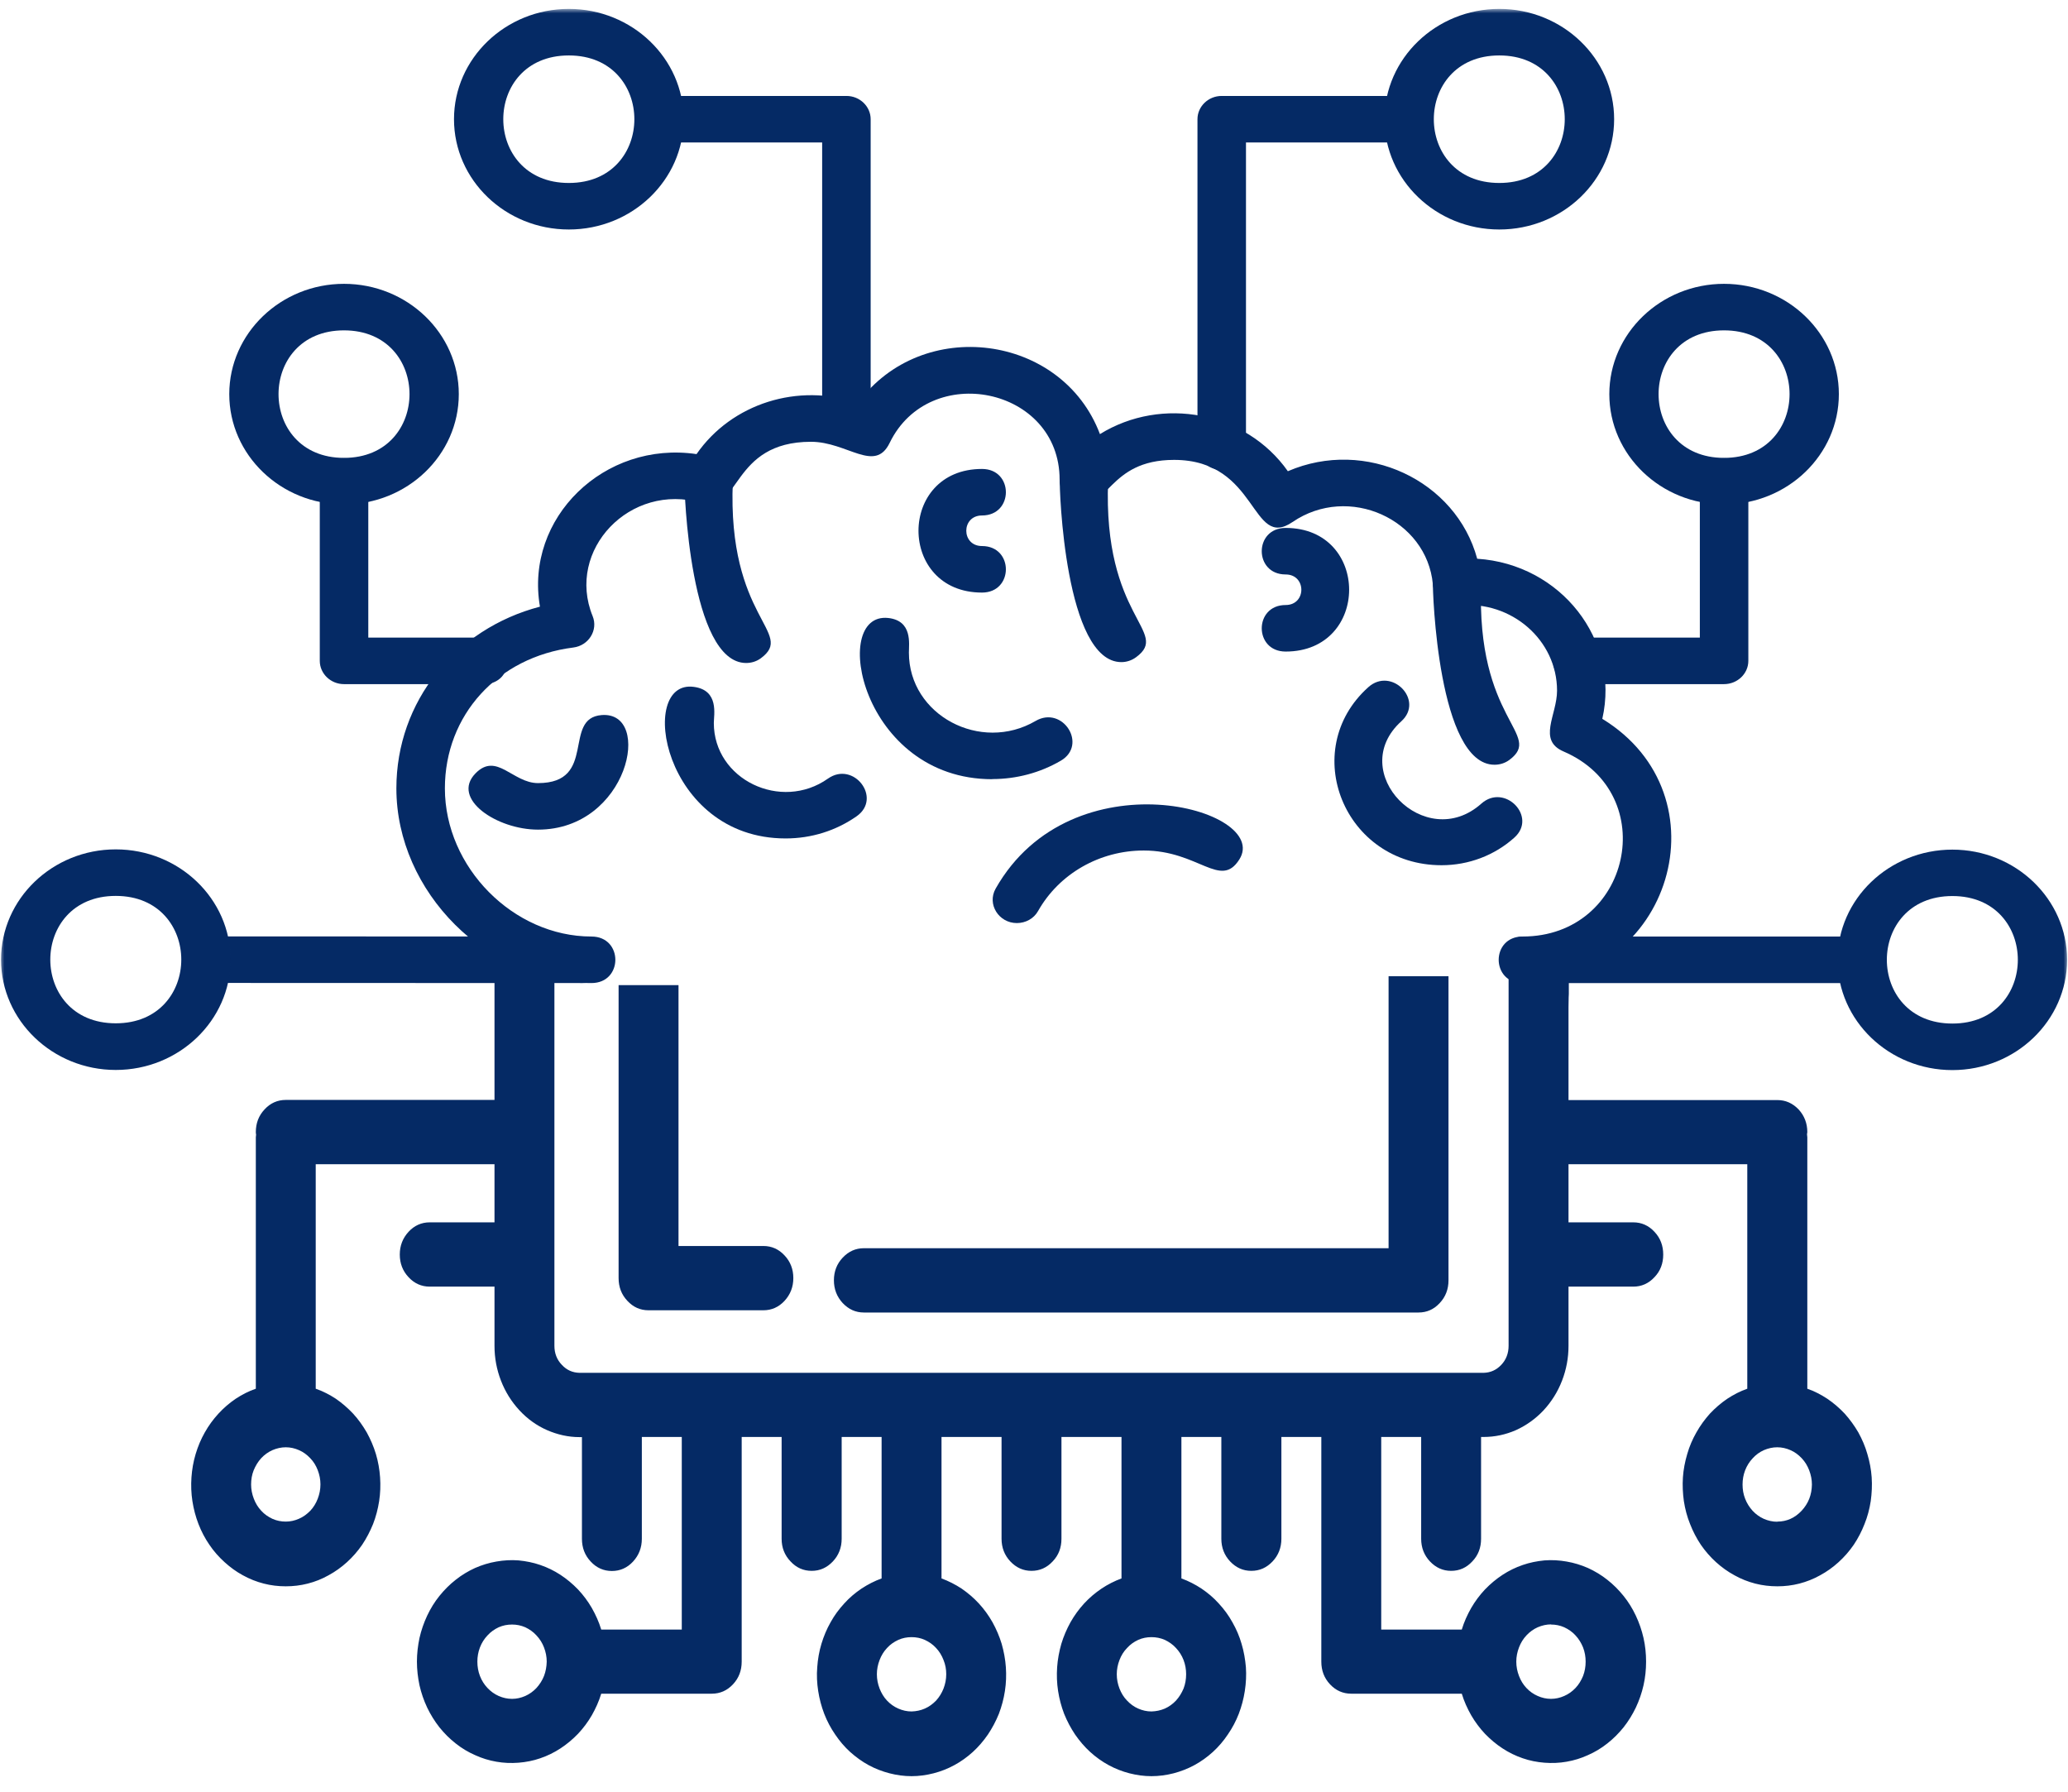 <svg width="232" height="201" viewBox="0 0 232 201" fill="none" xmlns="http://www.w3.org/2000/svg">
<path d="M96.913 140.01H155.779V109.5H162.5V143.607C162.5 144.603 162.182 145.454 161.516 146.161C160.865 146.867 160.078 147.221 159.14 147.221H96.913C95.99 147.221 95.203 146.867 94.537 146.161C93.886 145.454 93.553 144.603 93.553 143.607C93.553 142.611 93.886 141.76 94.537 141.07C95.203 140.363 95.99 140.01 96.913 140.01Z" fill="#052A65"/>
<mask id="mask0_234_1074" style="mask-type:luminance" maskUnits="userSpaceOnUse" x="16" y="0" width="200" height="200">
<path d="M16 0H216V200H16V0Z" fill="white"/>
</mask>
<g mask="url(#mask0_234_1074)">
<path fill-rule="evenodd" clip-rule="evenodd" d="M55.476 109.66V111C55.476 112 55.476 113 55.476 113V115V116V116.872V123.376H32.06C31.137 123.376 30.334 123.729 29.683 124.436C29.017 125.143 28.7 125.994 28.7 126.99C28.7 127.086 28.715 127.182 28.73 127.279C28.73 127.375 28.7 127.455 28.7 127.568V155.77C27.897 156.043 27.156 156.428 26.444 156.894C25.733 157.376 25.082 157.938 24.507 158.564C23.916 159.207 23.402 159.913 22.978 160.668C22.539 161.439 22.206 162.242 21.949 163.093C21.691 163.961 21.54 164.828 21.479 165.711C21.419 166.611 21.449 167.494 21.585 168.377C21.722 169.26 21.949 170.128 22.267 170.947C22.584 171.766 22.993 172.553 23.493 173.276C23.977 173.998 24.552 174.641 25.188 175.219C25.824 175.797 26.505 176.295 27.247 176.696C28.003 177.114 28.775 177.419 29.593 177.628C30.395 177.837 31.227 177.933 32.06 177.933C32.892 177.933 33.71 177.837 34.527 177.628C35.345 177.419 36.117 177.114 36.858 176.696C37.6 176.295 38.296 175.797 38.932 175.219C39.568 174.641 40.128 173.998 40.627 173.276C41.112 172.553 41.52 171.766 41.853 170.947C42.171 170.128 42.398 169.26 42.535 168.377C42.671 167.494 42.701 166.611 42.64 165.711C42.58 164.828 42.428 163.961 42.171 163.093C41.914 162.242 41.566 161.439 41.142 160.668C40.703 159.913 40.203 159.207 39.613 158.564C39.023 157.938 38.372 157.376 37.676 156.894C36.964 156.428 36.207 156.043 35.42 155.77V130.587H55.476V137.108H48.211C47.287 137.108 46.485 137.461 45.834 138.168C45.183 138.874 44.85 139.725 44.85 140.721C44.85 141.717 45.183 142.568 45.834 143.259C46.485 143.965 47.287 144.319 48.211 144.319H55.476V150.968C55.476 152.317 55.718 153.618 56.203 154.87C56.687 156.123 57.383 157.231 58.276 158.195C59.17 159.159 60.199 159.897 61.364 160.411C62.545 160.925 63.756 161.198 65.012 161.198H65.285V172.601C65.285 173.597 65.603 174.448 66.269 175.155C66.919 175.861 67.722 176.215 68.645 176.215C69.568 176.215 70.371 175.861 71.022 175.155C71.672 174.448 72.005 173.597 72.005 172.601V161.182H76.486V182.783H67.449C67.192 181.932 66.829 181.129 66.39 180.358C65.951 179.603 65.436 178.913 64.846 178.286C64.24 177.66 63.59 177.114 62.878 176.648C62.167 176.183 61.41 175.813 60.608 175.54C59.821 175.267 59.003 175.106 58.171 175.026C57.338 174.962 56.506 175.01 55.688 175.155C54.856 175.299 54.069 175.54 53.297 175.877C52.525 176.231 51.798 176.664 51.132 177.194C50.451 177.724 49.845 178.335 49.3 179.009C48.756 179.684 48.301 180.422 47.923 181.225C47.545 182.029 47.257 182.864 47.06 183.731C46.879 184.598 46.773 185.481 46.773 186.381C46.773 187.28 46.879 188.164 47.06 189.031C47.257 189.898 47.545 190.733 47.923 191.536C48.301 192.323 48.756 193.062 49.3 193.753C49.845 194.427 50.451 195.037 51.132 195.567C51.798 196.097 52.525 196.531 53.297 196.868C54.069 197.222 54.856 197.463 55.688 197.607C56.506 197.752 57.338 197.784 58.171 197.72C59.003 197.655 59.821 197.495 60.608 197.222C61.41 196.949 62.167 196.579 62.878 196.113C63.59 195.648 64.24 195.102 64.846 194.475C65.436 193.849 65.951 193.158 66.39 192.404C66.829 191.633 67.192 190.83 67.449 189.978H79.846C80.785 189.978 81.572 189.625 82.223 188.934C82.889 188.228 83.207 187.377 83.207 186.381V161.182H87.687V172.601C87.687 173.597 88.02 174.448 88.686 175.139C89.337 175.845 90.124 176.199 91.062 176.199C91.986 176.199 92.773 175.845 93.439 175.139C94.09 174.448 94.423 173.597 94.423 172.601V161.182H98.903V177.05C98.101 177.339 97.359 177.724 96.648 178.19C95.936 178.672 95.285 179.218 94.71 179.86C94.12 180.503 93.605 181.193 93.181 181.964C92.743 182.735 92.41 183.538 92.152 184.389C91.895 185.241 91.744 186.124 91.683 187.007C91.607 187.907 91.653 188.79 91.789 189.673C91.925 190.557 92.152 191.408 92.47 192.243C92.788 193.062 93.197 193.833 93.696 194.556C94.181 195.278 94.741 195.937 95.376 196.515C96.027 197.093 96.708 197.591 97.45 197.993C98.192 198.394 98.979 198.699 99.796 198.908C100.598 199.117 101.431 199.229 102.264 199.229C103.096 199.229 103.913 199.117 104.731 198.908C105.548 198.699 106.32 198.394 107.062 197.993C107.804 197.591 108.5 197.093 109.136 196.515C109.771 195.937 110.331 195.278 110.831 194.556C111.315 193.833 111.724 193.062 112.057 192.243C112.375 191.408 112.602 190.557 112.738 189.673C112.874 188.79 112.905 187.907 112.844 187.007C112.783 186.124 112.617 185.241 112.375 184.389C112.117 183.538 111.769 182.735 111.345 181.964C110.907 181.193 110.407 180.503 109.817 179.86C109.226 179.218 108.575 178.672 107.879 178.19C107.168 177.724 106.411 177.339 105.624 177.05V161.182H112.36V172.601C112.36 173.597 112.693 174.448 113.344 175.139C114.01 175.845 114.797 176.199 115.72 176.199C116.643 176.199 117.446 175.845 118.096 175.139C118.762 174.448 119.08 173.597 119.08 172.601V161.182H125.816V177.05C125.029 177.339 124.272 177.724 123.576 178.19C122.864 178.672 122.214 179.218 121.623 179.86C121.033 180.503 120.533 181.193 120.094 181.964C119.671 182.735 119.322 183.538 119.065 184.389C118.823 185.241 118.656 186.124 118.596 187.007C118.535 187.907 118.566 188.79 118.702 189.673C118.838 190.557 119.065 191.408 119.383 192.243C119.716 193.062 120.125 193.833 120.609 194.556C121.109 195.278 121.669 195.937 122.304 196.515C122.94 197.093 123.636 197.591 124.378 197.993C125.12 198.394 125.892 198.699 126.709 198.908C127.527 199.117 128.344 199.229 129.176 199.229C130.009 199.229 130.841 199.117 131.659 198.908C132.461 198.699 133.248 198.394 133.99 197.993C134.732 197.591 135.428 197.093 136.064 196.515C136.699 195.937 137.259 195.278 137.744 194.556C138.243 193.833 138.652 193.062 138.97 192.243C139.288 191.408 139.515 190.557 139.651 189.673C139.787 188.79 139.833 187.907 139.772 187.007C139.696 186.124 139.545 185.241 139.288 184.389C139.045 183.538 138.697 182.735 138.258 181.964C137.835 181.193 137.32 180.503 136.73 179.86C136.154 179.218 135.503 178.672 134.792 178.19C134.081 177.724 133.339 177.339 132.537 177.05V161.182H137.017V172.601C137.017 173.597 137.35 174.448 138.001 175.139C138.667 175.845 139.454 176.199 140.377 176.199C141.316 176.199 142.103 175.845 142.769 175.139C143.42 174.448 143.753 173.597 143.753 172.601V161.182H148.233V186.381C148.233 187.377 148.551 188.228 149.217 188.934C149.868 189.625 150.655 189.978 151.594 189.978H163.991C164.248 190.83 164.611 191.633 165.05 192.404C165.489 193.158 166.004 193.849 166.594 194.475C167.2 195.102 167.85 195.648 168.562 196.113C169.273 196.579 170.03 196.949 170.832 197.222C171.619 197.495 172.437 197.655 173.269 197.72C174.102 197.784 174.934 197.752 175.752 197.607C176.584 197.463 177.371 197.222 178.143 196.868C178.915 196.531 179.642 196.097 180.308 195.567C180.989 195.037 181.594 194.427 182.139 193.753C182.684 193.062 183.138 192.323 183.517 191.536C183.895 190.733 184.183 189.898 184.38 189.031C184.576 188.164 184.667 187.28 184.667 186.381C184.667 185.481 184.576 184.598 184.38 183.731C184.183 182.864 183.895 182.029 183.517 181.225C183.138 180.422 182.684 179.684 182.139 179.009C181.594 178.335 180.989 177.724 180.308 177.194C179.642 176.664 178.915 176.231 178.143 175.877C177.371 175.54 176.584 175.299 175.752 175.155C174.934 175.01 174.102 174.962 173.269 175.026C172.437 175.106 171.619 175.267 170.832 175.54C170.03 175.813 169.273 176.183 168.562 176.648C167.85 177.114 167.2 177.66 166.594 178.286C166.004 178.913 165.489 179.603 165.05 180.358C164.611 181.129 164.248 181.932 163.991 182.783H154.954V161.182H159.434V172.601C159.434 173.597 159.767 174.448 160.418 175.139C161.084 175.845 161.871 176.199 162.795 176.199C163.733 176.199 164.52 175.845 165.171 175.139C165.837 174.448 166.155 173.597 166.155 172.601V161.182H166.428C167.684 161.182 168.91 160.925 170.076 160.411C171.241 159.881 172.27 159.142 173.163 158.195C174.056 157.231 174.753 156.123 175.237 154.87C175.721 153.618 175.964 152.317 175.964 150.952V144.319H183.229C184.153 144.319 184.955 143.965 185.606 143.259C186.272 142.568 186.59 141.717 186.59 140.721C186.59 139.725 186.272 138.874 185.606 138.168C184.955 137.461 184.153 137.108 183.229 137.108H175.964V130.587H196.02V155.77C195.233 156.043 194.491 156.428 193.779 156.894C193.068 157.376 192.417 157.938 191.827 158.564C191.252 159.207 190.737 159.913 190.313 160.668C189.874 161.439 189.526 162.242 189.284 163.093C189.027 163.961 188.86 164.828 188.799 165.711C188.739 166.611 188.784 167.494 188.905 168.377C189.042 169.26 189.269 170.128 189.602 170.947C189.92 171.766 190.328 172.553 190.813 173.276C191.312 173.998 191.872 174.641 192.508 175.219C193.144 175.797 193.84 176.295 194.582 176.696C195.323 177.114 196.11 177.419 196.913 177.628C197.73 177.837 198.547 177.933 199.395 177.933C200.228 177.933 201.045 177.837 201.862 177.628C202.665 177.419 203.452 177.114 204.193 176.696C204.935 176.295 205.631 175.797 206.267 175.219C206.903 174.641 207.463 173.998 207.962 173.276C208.447 172.553 208.855 171.766 209.173 170.947C209.506 170.128 209.733 169.26 209.87 168.377C209.991 167.494 210.036 166.611 209.976 165.711C209.915 164.828 209.749 163.961 209.491 163.093C209.249 162.242 208.901 161.439 208.477 160.668C208.038 159.913 207.523 159.207 206.948 158.564C206.358 157.938 205.707 157.376 204.996 156.894C204.284 156.428 203.543 156.043 202.755 155.77V127.568C202.755 127.471 202.725 127.375 202.725 127.279C202.71 127.182 202.755 127.086 202.755 126.99C202.755 125.994 202.422 125.143 201.772 124.436C201.106 123.745 200.318 123.392 199.395 123.392H175.964V116.872V115.812V114C175.964 114 175.964 113.996 175.964 113C175.964 112.004 176 111.5 176 111.5V109.66H169.243V150.952C169.243 151.787 168.971 152.51 168.426 153.088C167.866 153.682 167.2 153.971 166.428 153.987H65.012C64.24 153.971 63.574 153.682 63.029 153.088C62.469 152.51 62.197 151.787 62.197 150.952V109.66H55.476ZM30.576 170.369C31.046 170.577 31.545 170.674 32.06 170.674C32.575 170.674 33.074 170.561 33.543 170.353C34.028 170.144 34.436 169.839 34.815 169.453C35.178 169.068 35.45 168.618 35.647 168.104C35.844 167.59 35.95 167.06 35.95 166.498C35.95 165.952 35.844 165.422 35.647 164.908C35.45 164.394 35.178 163.945 34.8 163.559C34.436 163.174 34.028 162.868 33.543 162.66C33.074 162.451 32.575 162.338 32.06 162.338C31.545 162.338 31.046 162.451 30.561 162.66C30.092 162.868 29.668 163.174 29.305 163.559C28.942 163.961 28.669 164.41 28.457 164.924C28.261 165.422 28.17 165.952 28.17 166.514C28.17 167.06 28.276 167.59 28.473 168.104C28.669 168.618 28.942 169.068 29.305 169.453C29.668 169.855 30.092 170.144 30.576 170.369ZM55.946 190.235C56.43 190.444 56.914 190.557 57.444 190.557C57.959 190.557 58.443 190.444 58.927 190.235C59.397 190.027 59.821 189.721 60.184 189.336C60.547 188.934 60.835 188.485 61.031 187.987C61.228 187.473 61.319 186.943 61.334 186.381C61.334 185.835 61.228 185.305 61.031 184.791C60.835 184.277 60.547 183.827 60.184 183.442C59.821 183.04 59.397 182.751 58.927 182.526C58.443 182.318 57.959 182.221 57.444 182.221C56.914 182.221 56.43 182.318 55.946 182.526C55.476 182.751 55.052 183.04 54.689 183.442C54.326 183.827 54.038 184.277 53.842 184.791C53.645 185.305 53.554 185.835 53.554 186.381C53.554 186.943 53.645 187.473 53.842 187.987C54.038 188.501 54.326 188.951 54.689 189.336C55.052 189.721 55.476 190.027 55.946 190.235ZM100.78 191.649C101.249 191.857 101.749 191.97 102.264 191.97C102.778 191.954 103.278 191.857 103.747 191.649C104.231 191.44 104.64 191.135 105.018 190.749C105.382 190.348 105.654 189.898 105.851 189.4C106.048 188.886 106.154 188.356 106.154 187.794C106.154 187.248 106.063 186.718 105.851 186.204C105.654 185.69 105.382 185.241 105.018 184.855C104.655 184.454 104.231 184.165 103.747 183.94C103.278 183.731 102.778 183.635 102.264 183.635C101.749 183.635 101.249 183.731 100.78 183.94C100.296 184.165 99.872 184.454 99.509 184.855C99.145 185.241 98.873 185.69 98.676 186.204C98.479 186.718 98.373 187.248 98.373 187.794C98.373 188.356 98.479 188.886 98.676 189.4C98.873 189.898 99.145 190.364 99.509 190.749C99.872 191.135 100.296 191.44 100.78 191.649ZM127.693 191.649C128.162 191.857 128.662 191.97 129.176 191.97C129.691 191.954 130.191 191.857 130.675 191.649C131.144 191.44 131.568 191.135 131.931 190.749C132.295 190.348 132.567 189.898 132.779 189.4C132.976 188.886 133.067 188.356 133.067 187.794C133.067 187.248 132.976 186.718 132.779 186.204C132.582 185.69 132.295 185.241 131.931 184.855C131.568 184.454 131.144 184.165 130.675 183.94C130.191 183.731 129.691 183.635 129.176 183.635C128.662 183.635 128.162 183.731 127.693 183.94C127.209 184.165 126.8 184.454 126.437 184.855C126.058 185.241 125.786 185.69 125.589 186.204C125.392 186.718 125.286 187.248 125.286 187.794C125.286 188.356 125.392 188.886 125.589 189.4C125.786 189.898 126.058 190.364 126.437 190.749C126.8 191.135 127.209 191.44 127.693 191.649ZM175.479 182.526C175.01 182.318 174.511 182.221 173.996 182.221L174.011 182.205C173.496 182.205 172.997 182.318 172.512 182.526C172.043 182.735 171.619 183.04 171.256 183.426C170.878 183.827 170.605 184.277 170.409 184.791C170.212 185.305 170.106 185.835 170.106 186.381C170.106 186.943 170.212 187.473 170.409 187.987C170.605 188.501 170.878 188.951 171.241 189.336C171.604 189.721 172.028 190.027 172.512 190.235C172.982 190.444 173.481 190.557 173.996 190.557C174.511 190.557 175.01 190.444 175.479 190.235C175.964 190.027 176.387 189.721 176.751 189.336C177.114 188.951 177.386 188.501 177.598 187.987C177.795 187.473 177.886 186.943 177.886 186.381C177.886 185.835 177.795 185.305 177.598 184.791C177.386 184.277 177.114 183.827 176.751 183.442C176.387 183.04 175.964 182.751 175.479 182.526ZM197.881 170.369C198.366 170.577 198.865 170.69 199.38 170.69L199.395 170.674C200.455 170.674 201.363 170.256 202.12 169.453C202.877 168.634 203.255 167.671 203.27 166.514C203.27 165.968 203.164 165.438 202.967 164.924C202.771 164.41 202.498 163.961 202.135 163.575C201.756 163.174 201.348 162.868 200.863 162.66C200.394 162.451 199.895 162.338 199.38 162.338C198.865 162.338 198.366 162.451 197.881 162.66C197.412 162.868 196.988 163.174 196.625 163.575C196.262 163.961 195.974 164.41 195.777 164.924C195.581 165.438 195.49 165.968 195.49 166.514C195.49 167.076 195.581 167.606 195.777 168.104C195.974 168.618 196.262 169.068 196.625 169.469C196.988 169.855 197.412 170.16 197.881 170.369Z" fill="#052A65"/>
</g>
<path d="M76.119 139.76H85.639C86.563 139.76 87.365 140.113 88.016 140.82C88.667 141.51 89 142.361 89 143.357C89 144.353 88.667 145.204 88.016 145.911C87.365 146.617 86.563 146.971 85.639 146.971H72.758C71.82 146.971 71.033 146.617 70.382 145.911C69.716 145.204 69.398 144.353 69.398 143.357V110.5H76.119V139.76Z" fill="#052A65"/>
<path fill-rule="evenodd" clip-rule="evenodd" d="M170.812 110.268C167.238 110.268 167.238 105.048 170.812 105.048C182.936 105.048 186.438 89.052 175.423 84.298C172.446 83.028 174.679 80.207 174.679 77.47C174.679 71.8 169.572 67.356 163.722 67.906C162.219 68.061 160.877 66.989 160.746 65.536C160.075 58.258 151.306 54.251 145.004 58.554C140.291 61.77 141.225 51.585 131.713 51.585C124.214 51.585 124.389 57.453 120.727 56.269C119.618 55.916 118.874 54.914 118.874 53.8C118.874 43.418 104.27 40.469 99.806 49.681C98.143 53.109 95.064 49.554 90.979 49.554C81.949 49.554 83.087 57.679 78.71 56.41C70.686 54.068 63.464 61.7 66.484 69.105C67.126 70.671 66.046 72.42 64.31 72.632C55.834 73.704 49.91 80.207 49.91 88.431C49.91 97.29 57.599 105.048 66.353 105.048C69.927 105.048 69.927 110.268 66.353 110.268C54.696 110.268 44.468 100.055 44.468 88.431C44.468 78.684 51.092 70.53 60.575 68.047C58.854 58.088 67.797 49.413 78.141 50.936C82.08 45.252 89.564 42.896 96.246 45.209C103.439 35.391 119.166 37.451 123.397 48.694C130.356 44.391 139.781 46.182 144.479 52.855C153.203 49.088 163.343 53.885 165.721 62.673C175.102 63.279 181.769 71.786 179.756 80.63C193.776 89.193 187.517 110.268 170.812 110.268Z" fill="#052A65"/>
<path fill-rule="evenodd" clip-rule="evenodd" d="M161.723 97.05C150.796 97.05 145.631 84.157 153.495 77.09C156.106 74.734 159.812 78.543 157.215 80.898C150.913 86.583 159.885 95.766 166.188 90.138C168.814 87.811 172.505 91.633 169.879 93.961C167.661 95.95 164.758 97.05 161.723 97.05Z" fill="#052A65"/>
<path fill-rule="evenodd" clip-rule="evenodd" d="M114.074 103.539C112.061 103.539 110.704 101.437 111.696 99.674C120.231 84.608 142.64 90.731 139.037 96.401C136.921 99.759 134.47 95.4 128.314 95.4C123.368 95.4 118.831 97.995 116.467 102.171C115.986 103.045 115.052 103.539 114.074 103.539Z" fill="#052A65"/>
<path fill-rule="evenodd" clip-rule="evenodd" d="M88.134 94.046C74.318 94.046 71.43 76.159 77.849 77.047C80.694 77.428 80.081 80.179 80.081 81.096C80.081 87.444 87.624 91.055 92.89 87.331C95.764 85.314 98.989 89.517 96.115 91.549C93.78 93.185 91.023 94.046 88.134 94.046Z" fill="#052A65"/>
<path fill-rule="evenodd" clip-rule="evenodd" d="M60.356 93.058C55.746 93.058 50.567 89.602 53.339 86.753C55.717 84.312 57.511 87.839 60.356 87.839C67.067 87.839 63.055 80.546 67.505 80.207C73.297 79.77 70.51 93.058 60.356 93.058Z" fill="#052A65"/>
<path fill-rule="evenodd" clip-rule="evenodd" d="M125.804 74.268C119.472 74.268 118.83 54.844 118.889 53.701C119.035 50.259 124.447 50.471 124.316 53.899C123.689 69.388 131.363 70.841 127.453 73.718C126.957 74.085 126.373 74.268 125.804 74.268Z" fill="#052A65"/>
<path fill-rule="evenodd" clip-rule="evenodd" d="M83.714 74.367C77.382 74.367 76.74 54.943 76.784 53.8C76.93 50.372 82.357 50.584 82.211 54.012C81.569 69.472 89.258 70.939 85.362 73.831C84.866 74.198 84.283 74.367 83.699 74.367H83.714Z" fill="#052A65"/>
<path fill-rule="evenodd" clip-rule="evenodd" d="M167.661 85.779C161.344 85.779 160.702 66.355 160.746 65.212C160.892 61.784 166.319 61.982 166.173 65.424C165.546 80.898 173.22 82.351 169.324 85.243C168.828 85.61 168.245 85.779 167.661 85.779Z" fill="#052A65"/>
<path fill-rule="evenodd" clip-rule="evenodd" d="M111.317 87.402C96.625 87.402 93.051 68.64 99.631 69.317C102.388 69.613 101.965 72.209 101.965 73.197C101.965 80.236 110.018 84.467 116.175 80.87C119.224 79.093 122.054 83.55 119.005 85.328C116.686 86.682 114.03 87.387 111.317 87.387V87.402Z" fill="#052A65"/>
<path fill-rule="evenodd" clip-rule="evenodd" d="M110.165 66.468C100.667 66.468 100.667 52.601 110.165 52.601C113.739 52.601 113.739 57.82 110.165 57.82C107.816 57.82 107.816 61.248 110.165 61.248C113.739 61.248 113.739 66.468 110.165 66.468Z" fill="#052A65"/>
<path fill-rule="evenodd" clip-rule="evenodd" d="M144.231 73.084C140.656 73.084 140.656 67.864 144.231 67.864C146.579 67.864 146.579 64.436 144.231 64.436C140.656 64.436 140.656 59.217 144.231 59.217C153.728 59.217 153.728 73.084 144.231 73.084Z" fill="#052A65"/>
<path fill-rule="evenodd" clip-rule="evenodd" d="M193.411 76.737H176.925C173.336 76.737 173.351 71.518 176.925 71.518H190.698V53.969C190.698 50.541 196.139 50.541 196.139 53.969V74.127C196.139 75.566 194.914 76.737 193.411 76.737Z" fill="#052A65"/>
<path fill-rule="evenodd" clip-rule="evenodd" d="M193.411 56.579C186.321 56.579 180.543 51.035 180.543 44.208C180.543 37.395 186.321 31.837 193.411 31.837C200.516 31.837 206.294 37.395 206.294 44.208C206.294 51.035 200.516 56.579 193.411 56.579ZM193.411 37.056C183.622 37.056 183.622 51.36 193.411 51.36C203.215 51.36 203.215 37.056 193.411 37.056Z" fill="#052A65"/>
<path fill-rule="evenodd" clip-rule="evenodd" d="M94.962 50.161C93.46 50.161 92.234 48.99 92.234 47.551V15.981H73.968C70.394 15.981 70.394 10.762 73.968 10.762H94.962C96.45 10.762 97.676 11.932 97.676 13.371V47.551C97.676 48.99 96.465 50.161 94.962 50.161Z" fill="#052A65"/>
<mask id="mask1_234_1074" style="mask-type:luminance" maskUnits="userSpaceOnUse" x="49" y="1" width="31" height="27">
<path d="M49.137 1H79.016V27.83H49.137V1Z" fill="white"/>
</mask>
<g mask="url(#mask1_234_1074)">
<path fill-rule="evenodd" clip-rule="evenodd" d="M63.814 25.742C56.709 25.742 50.932 20.199 50.932 13.371C50.932 6.558 56.709 1 63.814 1C70.919 1 76.697 6.558 76.697 13.371C76.697 20.199 70.919 25.742 63.814 25.742ZM63.814 6.219C54.01 6.219 54.01 20.523 63.814 20.523C73.618 20.523 73.618 6.219 63.814 6.219Z" fill="#052A65"/>
</g>
<path fill-rule="evenodd" clip-rule="evenodd" d="M54.272 76.737H38.589C37.101 76.737 35.875 75.566 35.875 74.127V53.969C35.875 50.541 41.317 50.541 41.317 53.969V71.518H54.272C57.847 71.518 57.847 76.737 54.272 76.737Z" fill="#052A65"/>
<path fill-rule="evenodd" clip-rule="evenodd" d="M38.589 56.579C31.499 56.579 25.721 51.035 25.721 44.208C25.721 37.395 31.499 31.837 38.589 31.837C45.694 31.837 51.471 37.395 51.471 44.208C51.471 51.035 45.694 56.579 38.589 56.579ZM38.589 37.056C28.8 37.056 28.8 51.36 38.589 51.36C48.393 51.36 48.393 37.056 38.589 37.056Z" fill="#052A65"/>
<path fill-rule="evenodd" clip-rule="evenodd" d="M137.053 52.714C135.565 52.714 134.339 51.543 134.339 50.104V13.371C134.339 11.932 135.565 10.762 137.053 10.762H158.047C161.621 10.762 161.621 15.981 158.047 15.981H139.781V50.104C139.781 51.543 138.555 52.714 137.053 52.714Z" fill="#052A65"/>
<mask id="mask2_234_1074" style="mask-type:luminance" maskUnits="userSpaceOnUse" x="153" y="1" width="31" height="27">
<path d="M153.714 1H183.593V27.83H153.714V1Z" fill="white"/>
</mask>
<g mask="url(#mask2_234_1074)">
<path fill-rule="evenodd" clip-rule="evenodd" d="M168.201 25.742C161.096 25.742 155.319 20.199 155.319 13.371C155.319 6.558 161.096 1 168.201 1C175.306 1 181.083 6.558 181.083 13.371C181.083 20.199 175.306 25.742 168.201 25.742ZM168.201 6.219C158.412 6.219 158.397 20.523 168.201 20.523C177.99 20.523 177.99 6.219 168.201 6.219Z" fill="#052A65"/>
</g>
<path fill-rule="evenodd" clip-rule="evenodd" d="M65.375 110.268L23.153 110.254C19.579 110.24 19.579 105.034 23.153 105.034L65.375 105.049C68.949 105.063 68.949 110.268 65.375 110.268Z" fill="#052A65"/>
<mask id="mask3_234_1074" style="mask-type:luminance" maskUnits="userSpaceOnUse" x="0" y="92" width="27" height="30">
<path d="M0 92.832H26.728V121.722H0V92.832Z" fill="white"/>
</mask>
<g mask="url(#mask3_234_1074)">
<path fill-rule="evenodd" clip-rule="evenodd" d="M12.985 120.015C5.894 120.015 0.117 114.458 0.117 107.644C0.117 100.817 5.894 95.273 12.985 95.273C20.09 95.273 25.867 100.817 25.867 107.644C25.867 114.458 20.09 120.015 12.985 120.015ZM12.985 100.492C3.195 100.492 3.195 114.782 12.985 114.782C22.789 114.782 22.789 100.492 12.985 100.492Z" fill="#052A65"/>
</g>
<path fill-rule="evenodd" clip-rule="evenodd" d="M208.861 110.268H171.002C167.428 110.268 167.428 105.049 171.002 105.049H208.861C212.436 105.049 212.436 110.268 208.861 110.268Z" fill="#052A65"/>
<mask id="mask4_234_1074" style="mask-type:luminance" maskUnits="userSpaceOnUse" x="206" y="92" width="26" height="30">
<path d="M206.002 92.832H232V121.722H206.002V92.832Z" fill="white"/>
</mask>
<g mask="url(#mask4_234_1074)">
<path fill-rule="evenodd" clip-rule="evenodd" d="M219.03 120.03C211.925 120.03 206.148 114.486 206.148 107.658C206.148 100.845 211.925 95.301 219.03 95.301C226.121 95.301 231.898 100.845 231.898 107.658C231.898 114.486 226.121 120.03 219.03 120.03ZM219.03 100.507C209.226 100.507 209.226 114.81 219.03 114.81C228.82 114.81 228.82 100.507 219.03 100.507Z" fill="#052A65"/>
</g>
</svg>
